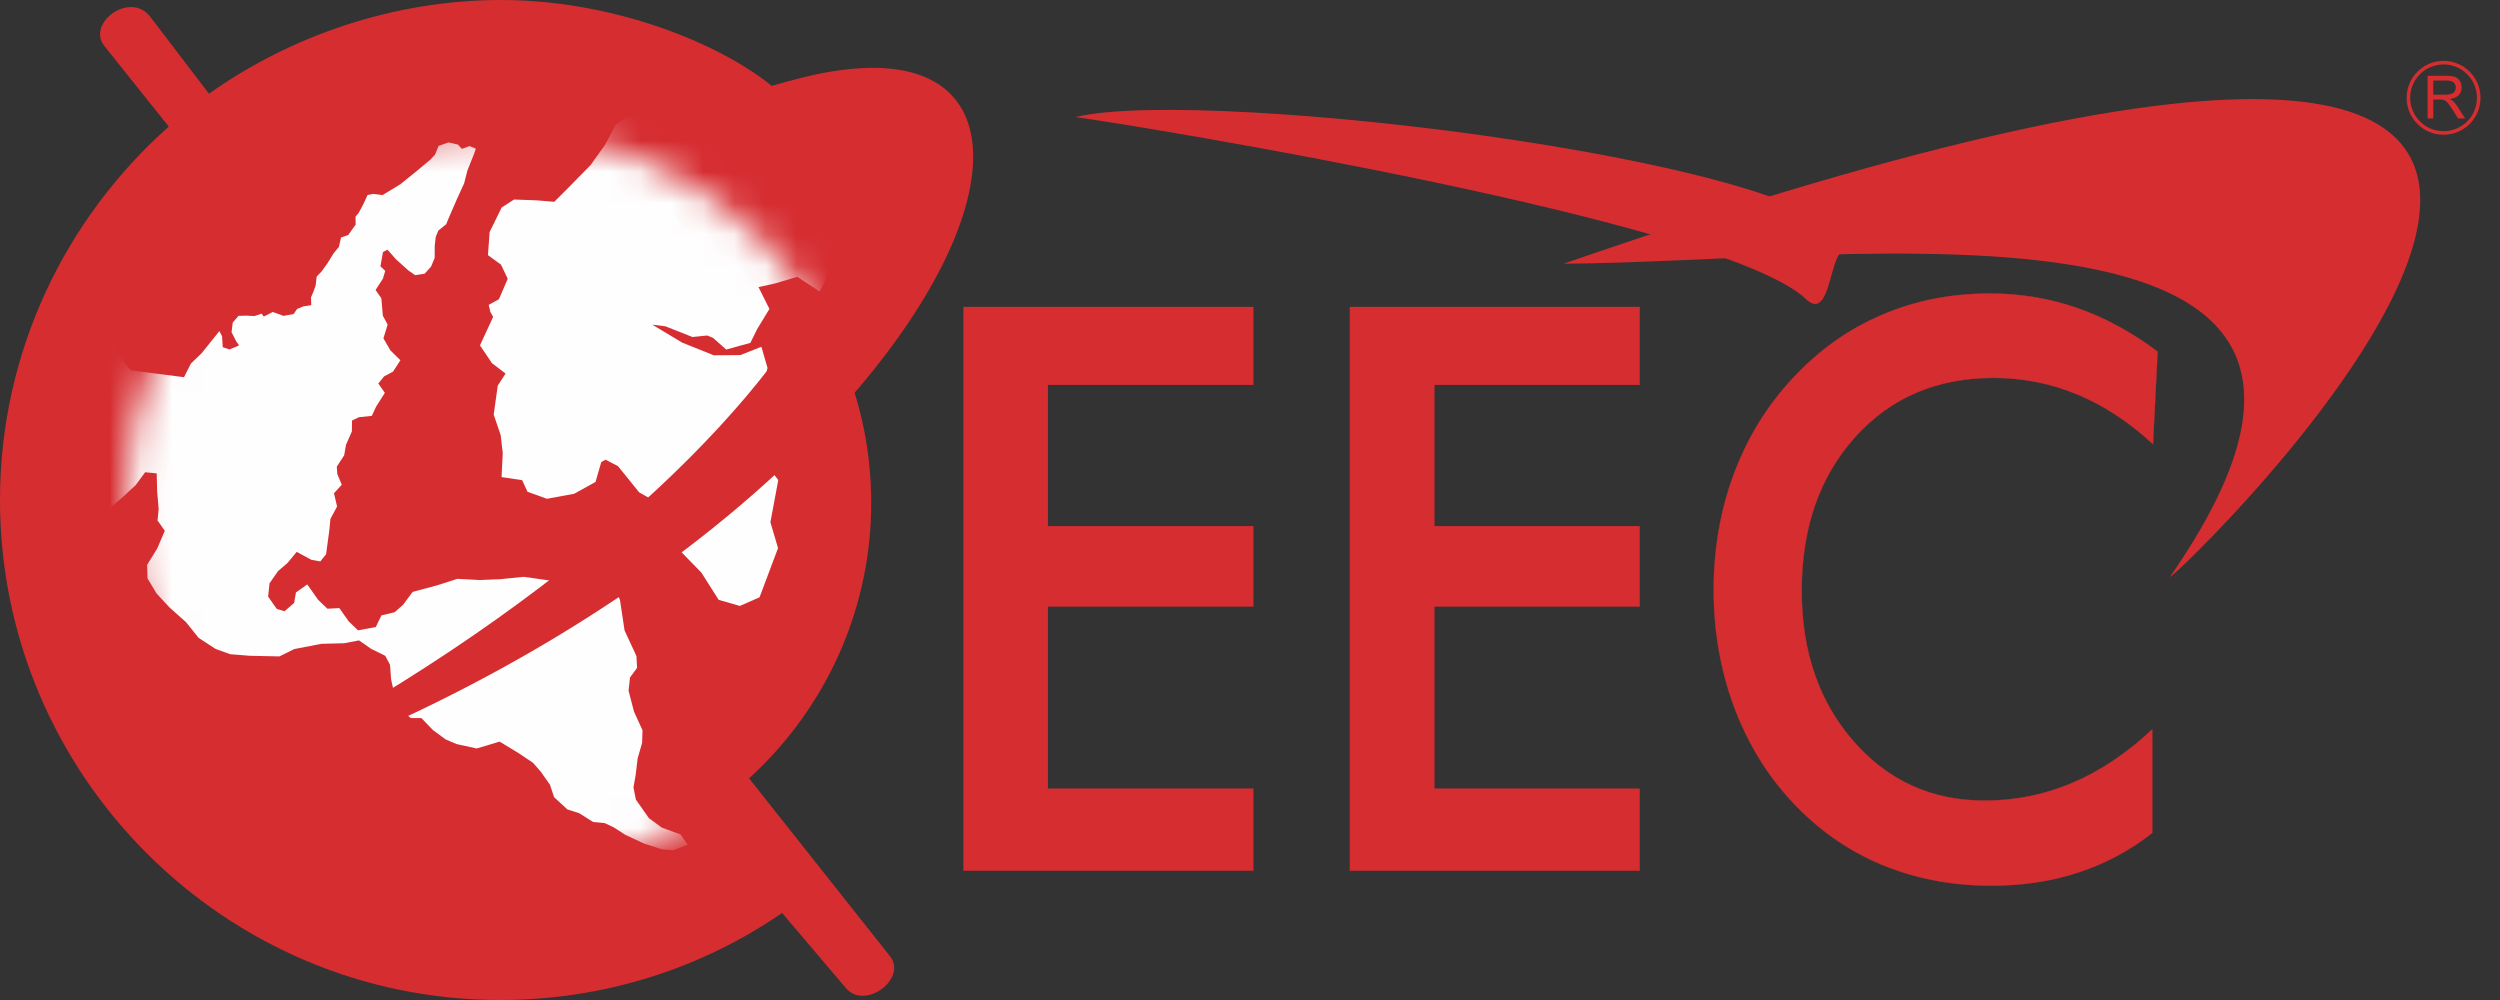 <svg width="80" height="32" viewBox="0 0 80 32" fill="none" xmlns="http://www.w3.org/2000/svg">
<rect x="0" y="0" width="80" height="32" fill="#333333" stroke="none"/>
<g clip-path="url(#clip0_3737_4614)">
<path fill-rule="evenodd" clip-rule="evenodd" d="M50.036 8.439C97.368 -7.951 68.92 19.209 69.451 18.442C78.471 5.432 59.422 8.386 50.036 8.439Z" fill="#D62D31"/>
<path fill-rule="evenodd" clip-rule="evenodd" d="M34.413 3.746C38.663 2.719 59.459 5.312 59.074 8.039C58.538 7.854 58.622 10.364 57.793 9.573C55.181 7.079 36.464 4.027 34.413 3.746Z" fill="#D62D31"/>
<path d="M30.834 27.862V9.825H40.104V12.315H33.532V16.836H40.104V19.409H33.532V25.238H40.104V27.862H30.834ZM43.198 27.862V9.825H52.469V12.315H45.898V16.836H52.469V19.409H45.898V25.238H52.469V27.862H43.198ZM68.896 14.212C68.133 13.505 67.323 12.975 66.476 12.622C65.624 12.268 64.73 12.092 63.792 12.092C61.976 12.092 60.501 12.723 59.362 13.988C58.223 15.254 57.654 16.894 57.654 18.905C57.654 20.851 58.208 22.458 59.316 23.724C60.424 24.989 61.821 25.62 63.509 25.62C64.489 25.62 65.427 25.431 66.318 25.052C67.204 24.674 68.056 24.106 68.872 23.341V26.654C68.148 27.222 67.355 27.643 66.503 27.92C65.647 28.202 64.721 28.341 63.723 28.341C62.453 28.341 61.279 28.114 60.198 27.663C59.122 27.209 58.173 26.545 57.356 25.666C56.547 24.804 55.927 23.786 55.49 22.617C55.055 21.448 54.839 20.2 54.839 18.879C54.839 17.554 55.055 16.314 55.49 15.153C55.927 13.988 56.554 12.971 57.379 12.092C58.204 11.205 59.149 10.532 60.218 10.078C61.283 9.619 62.436 9.393 63.676 9.393C64.652 9.393 65.582 9.548 66.468 9.855C67.35 10.162 68.211 10.629 69.043 11.251L68.896 14.212Z" fill="#D62D31" stroke="#D62D31" stroke-width="0.009"/>
<path fill-rule="evenodd" clip-rule="evenodd" d="M28.48 30.599C29.043 31.309 27.685 32.346 27.068 31.618L25.027 29.214C22.455 30.982 19.352 32 16 32C7.187 32 0 24.813 0 16C0 11.257 2.094 6.986 5.401 4.051L3.342 1.475C2.755 0.741 4.168 -0.303 4.809 0.538L6.687 2.999C9.306 1.144 12.6 0 16.037 0C20.167 0 24.223 1.845 25.593 3.639C26.467 4.782 28.334 4.271 28.364 5.91C28.388 7.186 26.364 10.505 27.128 12.406C29.765 18.966 24.038 24.992 23.924 24.849L28.48 30.599Z" fill="#D62D31"/>
<path fill-rule="evenodd" clip-rule="evenodd" d="M15.946 4.154C22.518 4.154 27.879 9.514 27.879 16.087C27.879 22.66 22.518 28.021 15.946 28.021C9.372 28.021 4.012 22.66 4.012 16.087C4.012 9.514 9.372 4.154 15.946 4.154Z" fill="#D62D31"/>
<mask id="mask0_3737_4614" style="mask-type:luminance" maskUnits="userSpaceOnUse" x="4" y="4" width="24" height="25">
<path d="M15.946 4.154C22.518 4.154 27.879 9.514 27.879 16.087C27.879 22.66 22.518 28.021 15.946 28.021C9.372 28.021 4.012 22.66 4.012 16.087C4.012 9.514 9.372 4.154 15.946 4.154Z" fill="white"/>
</mask>
<g mask="url(#mask0_3737_4614)">
<path fill-rule="evenodd" clip-rule="evenodd" d="M16.879 15.736L16.71 15.366L16.05 15.267L16.088 14.498L16.022 13.928L15.798 13.268L15.928 12.341L16.177 11.953L15.744 11.622L15.358 11.052L15.781 10.141L15.69 9.977L15.639 9.756L15.966 9.575L16.247 8.92L16.032 8.469L15.615 8.165L15.668 7.424L16.054 6.639L16.449 6.385L17.176 6.411L17.736 6.458L18.218 5.977L18.901 5.279L19.363 4.632L19.713 3.975L20.053 3.75L20.801 3.622L21.823 3.343L22.451 2.995L22.942 2.724L22.997 2.372L23.982 1.898L26.687 1.437L28.293 1.12L28.04 1.437L28.252 1.819L29.06 1.799L29.308 2.054L28.857 2.269L27.845 2.115L27.103 2.384L27.117 2.732L27.868 2.673L29.155 3.066L28.991 3.477L28.998 4.008L29.859 4.21L29.537 4.53L29.183 4.405L28.84 4.559L29.494 4.839L29.89 4.976L30.274 5.477L30.5 6.207L29.727 6.742L29.862 6.988L30.573 7.308L30.966 8.016L30.308 8.309L30.58 8.801L30.913 9.08L30.872 9.177L30.875 9.175L30.772 9.48L30.991 9.519L31.282 9.666L31.59 9.867L31.653 10.123L31.376 10.195L30.514 9.77L30.498 9.655L30.723 9.482L30.66 9.322L30.524 9.152L29.904 8.996L29.432 8.723L28.806 8.106L28.348 8.181L27.691 8.153L27.5 8.258L27.554 8.55L27.323 8.712L27.442 9.573L27.459 9.991L27.196 10.03L26.132 9.265L25.514 8.857L24.811 9.068L24.272 9.188L24.622 9.886L24.23 10.53L24.011 10.972L23.238 11.186L22.817 10.812L22.632 10.736L22.159 10.784L21.293 10.442L20.873 10.39L21.832 10.964L22.84 11.37L23.692 11.362L24.365 11.097L24.56 11.773L24.386 12.617L24.346 13.318L24.026 14.028L24.3 14.59L24.905 15.361L24.653 16.711L24.897 17.539L24.306 19.113L23.676 19.39L22.997 19.195L22.445 18.325L21.701 17.56L21.183 16.171L20.453 15.755L19.776 14.917L19.377 14.71L19.241 14.786L19.057 15.421L18.375 15.8L17.502 15.961L16.879 15.736Z" fill="#FEFEFE"/>
<path fill-rule="evenodd" clip-rule="evenodd" d="M9.087 1.793L8.259 -0.257C3.061 1.077 1.157 8.428 4.187 11.852L5.887 12.07L6.112 11.629L6.449 11.307L7.019 10.596L7.106 10.76L7.128 11.111L7.348 11.182L7.651 11.052L7.558 10.921L7.41 10.631L7.447 10.323L7.633 10.107L7.882 10.101L8.145 10.113L8.373 10.037L8.439 10.131L8.729 9.983L9.072 10.108L9.396 10.049L9.508 9.886L9.704 9.805L9.959 9.766L9.952 9.516L10.037 9.316L10.102 9.13L10.133 8.853L10.294 8.683L10.493 8.403L10.677 8.104L10.844 7.902L10.913 7.599L11.141 7.523L11.382 7.185L11.376 6.936L11.481 6.805L11.628 6.533L11.761 6.241L11.932 6.205L12.24 6.242L12.518 6.075L12.813 5.895L13.083 5.677L13.334 5.473L13.778 5.103L13.921 4.946L14.035 4.668L14.352 4.558L14.655 4.627L14.78 4.764L15.027 4.675L15.227 4.759L15.161 4.946L14.957 5.456L14.852 5.868L14.641 6.328L14.393 6.897L14.279 7.174L14.027 7.379L13.944 7.58L13.912 7.856L13.909 8.252L13.795 8.53L13.589 8.759L13.284 8.805L13.063 8.65L12.677 8.303L12.4 7.99L12.255 8.064L12.216 8.288L12.174 8.521L12.327 8.668L12.254 8.916L12.018 9.279L12.203 9.544L12.251 10.101L12.404 10.388L12.27 10.827L12.493 11.213L12.813 11.528L12.577 11.892L12.29 12.045L12.106 12.273L12.315 12.57L12.035 13.013L11.898 13.307L11.485 13.351L11.265 13.457L11.261 13.803L11.072 14.233L11.013 14.57L10.777 14.934L10.793 15.168L10.936 15.511L10.687 15.785L10.787 16.208L10.573 16.605L10.538 16.974L10.434 17.736L10.25 17.965L9.969 17.916L9.494 17.66L9.201 18.014L8.894 18.279L8.625 18.666L8.58 19.092L8.858 19.487L9.107 19.559L9.412 19.294L9.471 18.958L9.833 18.702L9.973 18.9L10.181 19.196L10.479 19.479L10.858 19.459L11.161 19.887L11.457 20.17L12.025 20.066L12.205 19.693L12.628 19.592L12.901 19.35L13.204 18.941L13.992 18.73L14.635 18.523L15.352 18.561L16.022 18.533L16.758 18.458L17.632 18.582L18.371 18.652L18.86 18.505L19.543 18.566L19.839 19.195L19.986 20.175L20.366 20.993L20.386 21.373L20.16 21.679L20.114 22.105L20.288 22.772L20.56 23.369L20.548 23.771L20.405 24.267L20.34 24.805L20.271 25.198L20.348 25.588L20.766 26.181L21.176 26.483L21.775 26.702L22.007 27.031L21.542 27.211L21.172 27.176L20.596 26.989L20.008 26.714L19.645 26.478L19.35 26.339L18.98 26.304L18.537 26.024L18.155 25.9L17.731 25.509L17.598 25.11L17.296 24.682L17.055 24.409L16.588 24.096L15.987 23.731L15.621 23.842L15.254 23.951L14.614 23.811L14.264 23.664L13.853 23.361L13.485 22.979L13.14 22.977L12.739 22.618L12.629 22.253L12.515 21.741L12.481 21.273L12.328 20.986L11.876 20.762L11.489 20.493L11.01 20.584L10.284 20.602L9.417 20.77L8.942 21.005L7.991 20.985L7.364 20.934L6.902 20.767L6.356 20.412L5.952 19.908L5.426 19.441L5.012 18.994L4.72 18.509L4.709 18.073L5.031 17.551L5.274 16.985L5.041 16.656L5.077 16.286L5.029 15.729L5.014 15.148L4.644 15.112L4.342 15.523L3.894 15.936L3.555 16.224L3.283 16.958L2.852 17.36L2.288 17.123L2.704 16.773L2.75 16.369C2.795 16.173 2.39 16.739 2.072 16.841C1.756 16.944 1.5 16.762 1.55 16.555C2.423 12.939 4.295 4.396 9.087 1.793Z" fill="#FEFEFE"/>
</g>
<path fill-rule="evenodd" clip-rule="evenodd" d="M21.549 4.043C38.743 -4.235 32.346 17.126 6.184 25.625C27.132 15.677 33.973 0.692 21.549 4.043Z" fill="#D62D31"/>
<path fill-rule="evenodd" clip-rule="evenodd" d="M21.017 4.188C38.211 -4.09 31.813 17.27 5.652 25.77C26.6 15.822 33.442 0.837 21.017 4.188Z" fill="#D62D31"/>
<path d="M78.194 4.255C78.816 4.255 79.319 3.752 79.319 3.13C79.319 2.509 78.816 2.005 78.194 2.005C77.573 2.005 77.069 2.509 77.069 3.13C77.069 3.752 77.573 4.255 78.194 4.255Z" stroke="#D62D31" stroke-width="0.114"/>
<path d="M77.684 3.79V2.426H78.289C78.41 2.426 78.502 2.439 78.566 2.463C78.629 2.488 78.679 2.531 78.717 2.593C78.755 2.655 78.773 2.723 78.773 2.798C78.773 2.895 78.742 2.977 78.68 3.043C78.617 3.109 78.521 3.151 78.389 3.169C78.437 3.192 78.474 3.215 78.499 3.237C78.551 3.285 78.601 3.346 78.647 3.419L78.884 3.79H78.658L78.478 3.506C78.425 3.424 78.382 3.361 78.348 3.318C78.314 3.275 78.283 3.244 78.256 3.227C78.23 3.21 78.202 3.198 78.174 3.191C78.154 3.187 78.121 3.185 78.074 3.185H77.865V3.79H77.684ZM77.865 3.029H78.252C78.335 3.029 78.399 3.02 78.446 3.003C78.491 2.985 78.527 2.958 78.551 2.92C78.575 2.883 78.587 2.842 78.587 2.799C78.587 2.734 78.564 2.681 78.517 2.639C78.471 2.597 78.397 2.577 78.296 2.577H77.865V3.029Z" fill="#D62D31"/>
</g>
<defs>
<clipPath id="clip0_3737_4614">
<rect width="79.376" height="32" fill="white"/>
</clipPath>
</defs>
</svg>
